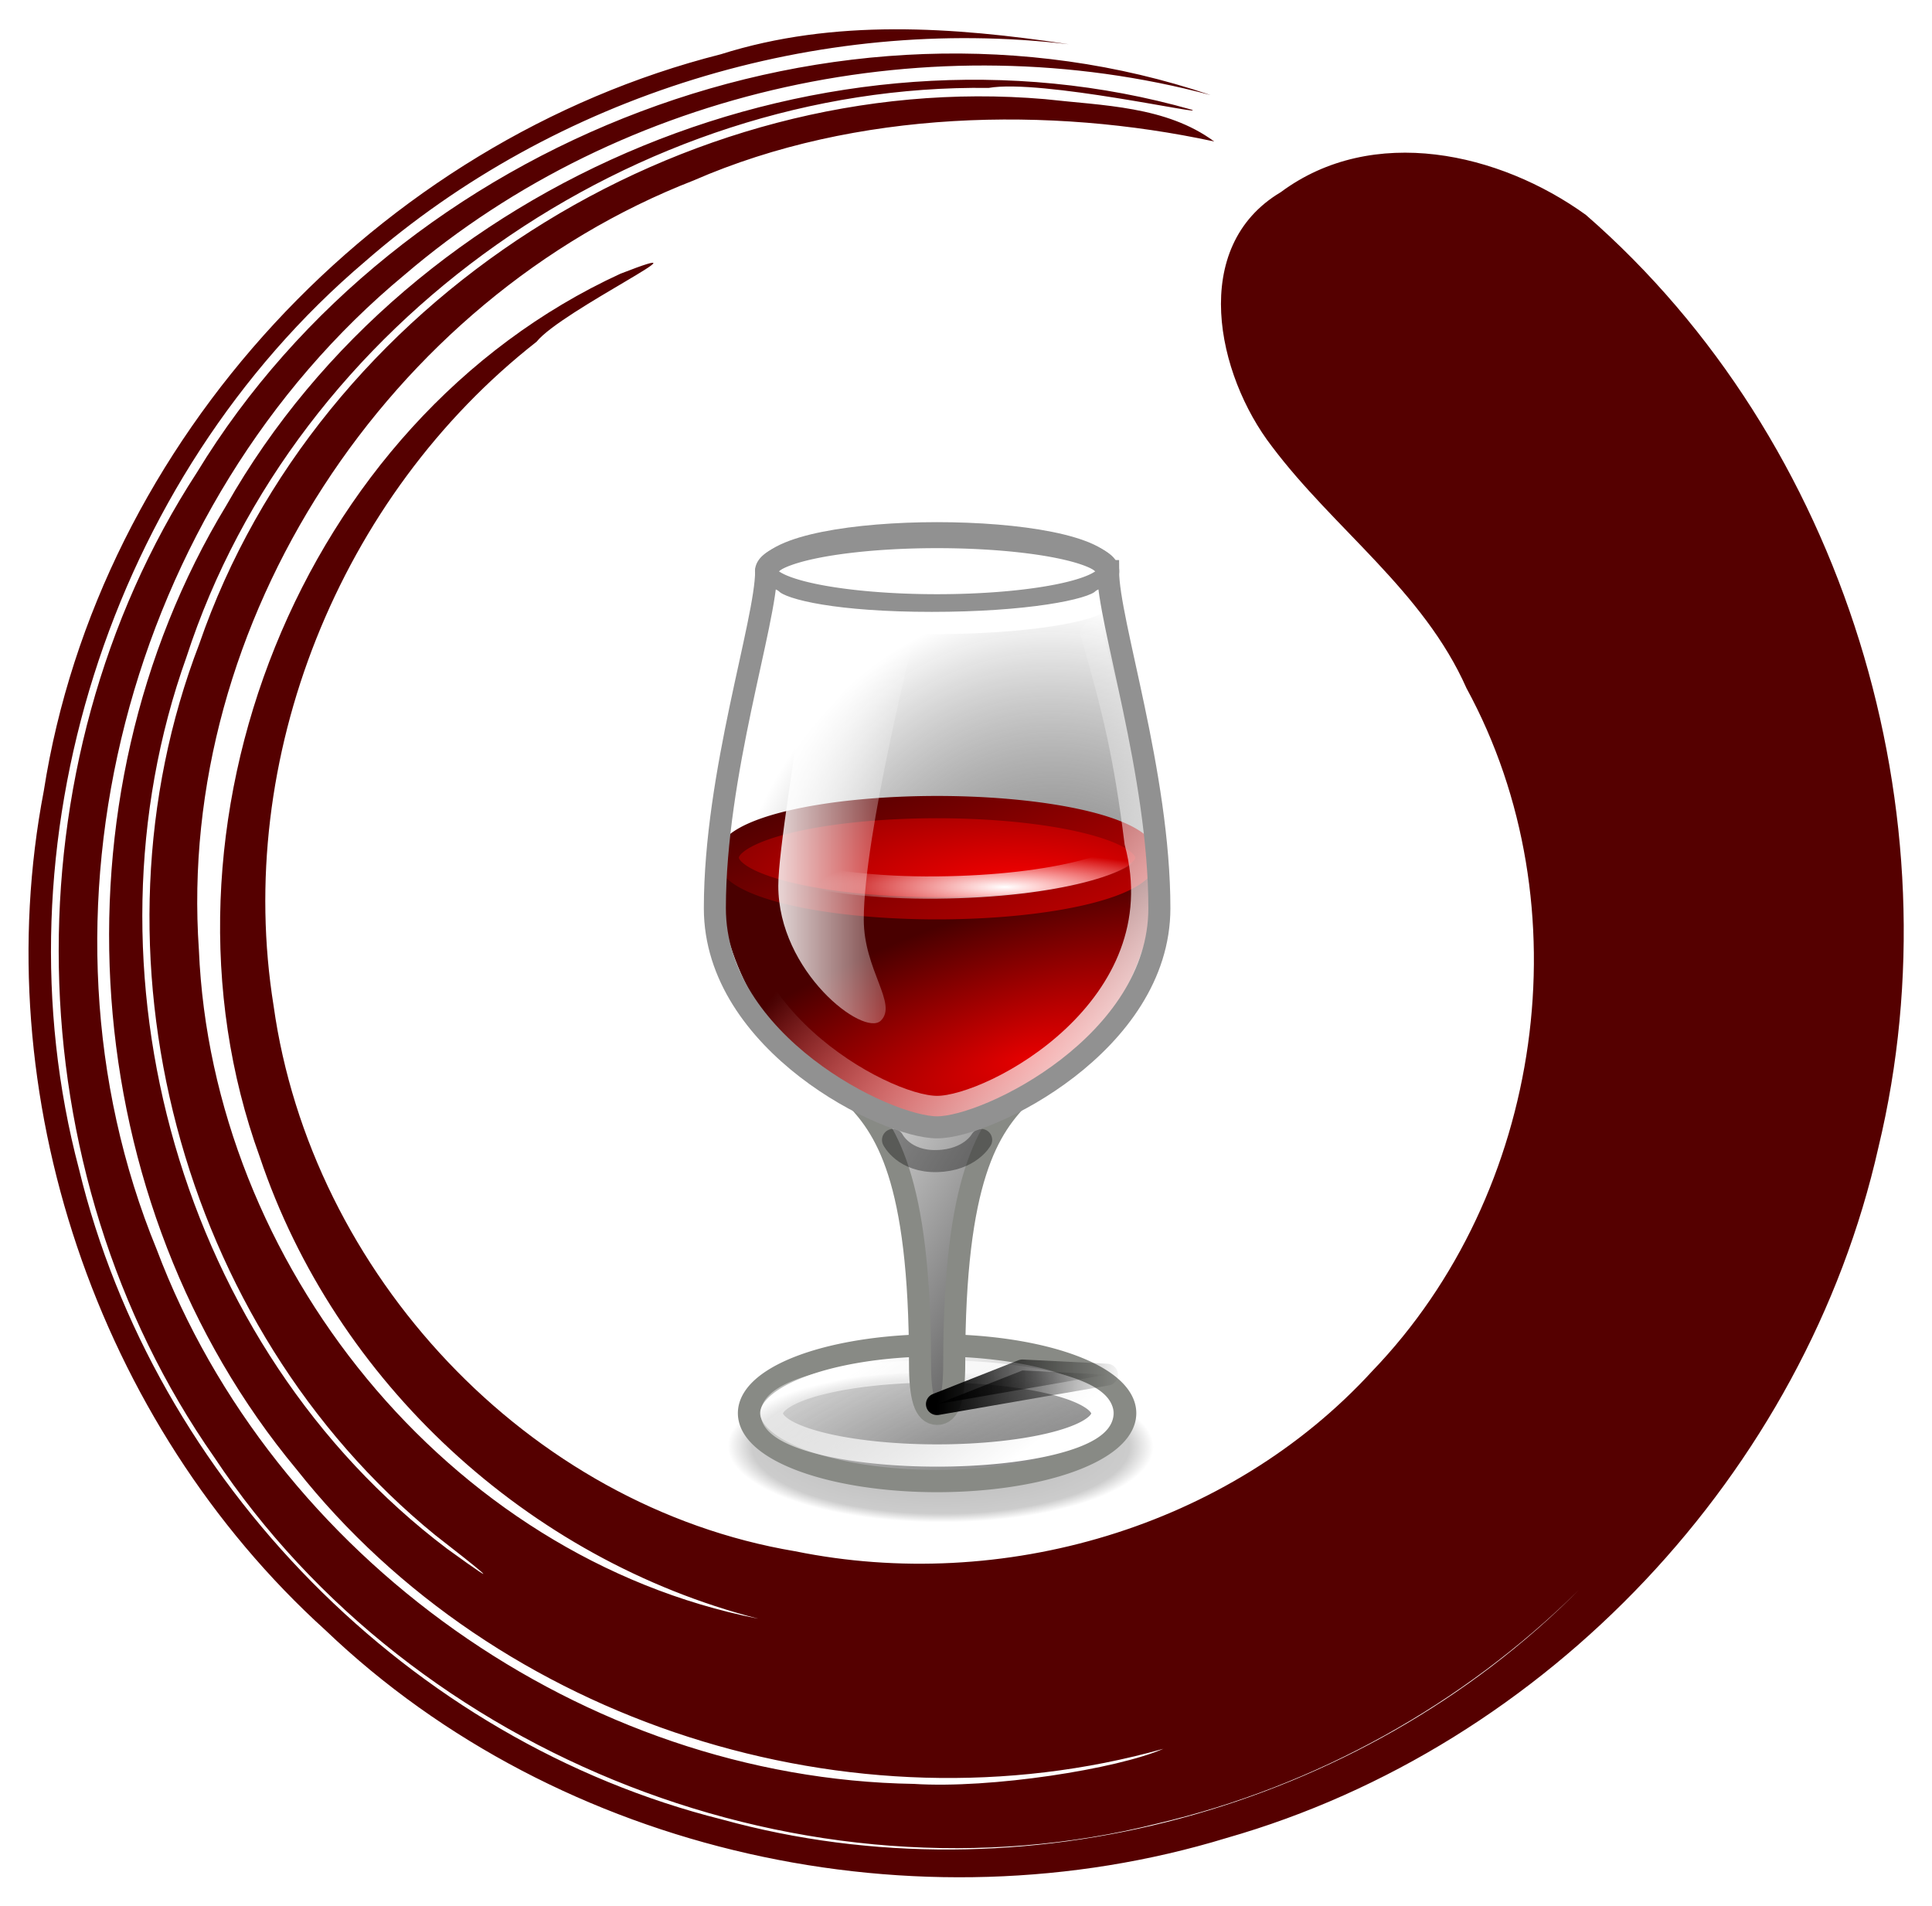 <?xml version="1.0" encoding="UTF-8" standalone="no"?>
<!-- Created with Inkscape (http://www.inkscape.org/) -->

<svg
   height="135.81"
   width="137.71"
   version="1.1"
   id="svg8"
   sodipodi:docname="WineZGUI.svg"
   inkscape:version="1.1.2 (0a00cf5339, 2022-02-04)"
   xmlns:inkscape="http://www.inkscape.org/namespaces/inkscape"
   xmlns:sodipodi="http://sodipodi.sourceforge.net/DTD/sodipodi-0.dtd"
   xmlns:xlink="http://www.w3.org/1999/xlink"
   xmlns="http://www.w3.org/2000/svg"
   xmlns:svg="http://www.w3.org/2000/svg"
   xmlns:rdf="http://www.w3.org/1999/02/22-rdf-syntax-ns#"
   xmlns:cc="http://creativecommons.org/ns#"
   xmlns:dc="http://purl.org/dc/elements/1.1/">
  <defs
     id="defs12">
    <radialGradient
       inkscape:collect="always"
       xlink:href="#radialGradient3961"
       id="radialGradient3922"
       gradientUnits="userSpaceOnUse"
       gradientTransform="matrix(0.631,0,0,0.156,7.399,23.92)"
       cx="37.375"
       cy="33.188"
       r="14.625" />
    <radialGradient
       id="radialGradient3961"
       gradientUnits="userSpaceOnUse"
       cy="33.188"
       cx="37.375"
       gradientTransform="matrix(0.631,0,0,0.156,7.399,23.92)"
       r="14.625">
      <stop
         id="stop4335"
         stop-color="#000"
         offset="0" />
      <stop
         id="stop4337"
         stop-color="#000"
         stop-opacity="0"
         offset="1" />
    </radialGradient>
    <radialGradient
       id="radialGradient3958"
       xlink:href="#linearGradient3933"
       gradientUnits="userSpaceOnUse"
       cy="55.076"
       cx="31.071"
       gradientTransform="matrix(1.13,0.003,-0.001,0.402,-2.892,29.674)"
       r="8.553" />
    <linearGradient
       id="linearGradient3933">
      <stop
         id="stop3935"
         stop-color="#000"
         stop-opacity="0.302"
         offset="0" />
      <stop
         id="stop3941"
         stop-color="#000"
         stop-opacity="0.2"
         offset="0.885" />
      <stop
         id="stop3937"
         stop-color="#000"
         stop-opacity="0"
         offset="1" />
    </linearGradient>
    <radialGradient
       inkscape:collect="always"
       xlink:href="#radialGradient3955"
       id="radialGradient3924"
       gradientUnits="userSpaceOnUse"
       gradientTransform="matrix(2.387,-0.118,0.149,2.937,-31.573,-30.35)"
       cx="27.5"
       cy="22.614"
       r="6.5" />
    <radialGradient
       id="radialGradient3955"
       gradientUnits="userSpaceOnUse"
       cy="22.614"
       cx="27.5"
       gradientTransform="matrix(2.387,-0.118,0.149,2.937,-31.573,-30.35)"
       r="6.5">
      <stop
         id="stop3348"
         stop-color="#737373"
         offset="0" />
      <stop
         id="stop3350"
         stop-color="#000"
         stop-opacity="0"
         offset="1" />
    </radialGradient>
    <linearGradient
       inkscape:collect="always"
       xlink:href="#linearGradient3951"
       id="linearGradient3926"
       gradientUnits="userSpaceOnUse"
       gradientTransform="matrix(1.923,0,0,1.41,-12.224,34.922)"
       x1="29.455"
       y1="19.122"
       x2="21.44"
       y2="9.277" />
    <linearGradient
       id="linearGradient3951"
       y2="9.277"
       gradientUnits="userSpaceOnUse"
       x2="21.44"
       gradientTransform="matrix(1.923,0,0,1.41,-12.224,34.922)"
       y1="19.122"
       x1="29.455">
      <stop
         id="stop3230"
         stop-color="#373737"
         offset="0" />
      <stop
         id="stop3232"
         stop-color="#373737"
         stop-opacity="0"
         offset="1" />
    </linearGradient>
    <linearGradient
       id="linearGradient3948"
       y2="5.035"
       xlink:href="#linearGradient3198"
       gradientUnits="userSpaceOnUse"
       x2="17.799"
       gradientTransform="matrix(1.923,0,0,1.41,-12.224,34.901)"
       y1="12.038"
       x1="25.269" />
    <linearGradient
       id="linearGradient3198">
      <stop
         id="stop3200"
         stop-color="#FFF"
         offset="0" />
      <stop
         id="stop3202"
         stop-color="#FFF"
         stop-opacity="0"
         offset="1" />
    </linearGradient>
    <linearGradient
       inkscape:collect="always"
       xlink:href="#linearGradient3945"
       id="linearGradient3928"
       gradientUnits="userSpaceOnUse"
       gradientTransform="matrix(1.551,0,0,1.529,-5.232,-3.863)"
       x1="29"
       y1="33"
       x2="19"
       y2="27" />
    <linearGradient
       id="linearGradient3945"
       y2="27"
       gradientUnits="userSpaceOnUse"
       x2="19"
       gradientTransform="matrix(1.551,0,0,1.529,-5.232,-3.863)"
       y1="33"
       x1="29">
      <stop
         id="stop3222"
         stop-color="#373737"
         offset="0" />
      <stop
         id="stop3224"
         stop-color="#FFF"
         offset="1" />
    </linearGradient>
    <radialGradient
       inkscape:collect="always"
       xlink:href="#radialGradient3942"
       id="radialGradient3930"
       gradientUnits="userSpaceOnUse"
       gradientTransform="matrix(1.472,-0.484,0.178,0.528,-7.854,33.129)"
       cx="26.625"
       cy="26.577"
       r="12.5" />
    <radialGradient
       id="radialGradient3942"
       gradientUnits="userSpaceOnUse"
       cy="26.577"
       cx="26.625"
       gradientTransform="matrix(1.472,-0.484,0.178,0.528,-7.854,33.129)"
       r="12.5">
      <stop
         id="stop3191"
         stop-color="#e40000"
         offset="0" />
      <stop
         id="stop3193"
         stop-color="#490000"
         offset="1" />
    </radialGradient>
    <radialGradient
       inkscape:collect="always"
       xlink:href="#radialGradient3937"
       id="radialGradient3932"
       gradientUnits="userSpaceOnUse"
       gradientTransform="matrix(1.923,0,0,0.698,-12.224,17.519)"
       cx="25.017"
       cy="13.192"
       r="9.751" />
    <radialGradient
       id="radialGradient3937"
       gradientUnits="userSpaceOnUse"
       cy="13.192"
       cx="25.017"
       gradientTransform="matrix(1.923,0,0,0.698,-12.224,17.519)"
       r="9.751">
      <stop
         id="stop3173"
         stop-color="#fd0000"
         offset="0" />
      <stop
         id="stop3175"
         stop-color="#6a0000"
         offset="1" />
    </radialGradient>
    <linearGradient
       inkscape:collect="always"
       xlink:href="#linearGradient3939"
       id="linearGradient3935"
       gradientUnits="userSpaceOnUse"
       gradientTransform="matrix(1.923,0,0,1.41,-12.224,9.688)"
       x1="27.217"
       y1="15.984"
       x2="22.036"
       y2="7.135" />
    <linearGradient
       id="linearGradient3939"
       y2="7.135"
       gradientUnits="userSpaceOnUse"
       x2="22.036"
       gradientTransform="matrix(1.923,0,0,1.41,-12.224,9.688)"
       y1="15.984"
       x1="27.217">
      <stop
         id="stop4404"
         stop-color="#e80000"
         offset="0" />
      <stop
         id="stop4406"
         stop-color="#490000"
         offset="1" />
    </linearGradient>
    <linearGradient
       id="linearGradient3934"
       y2="19"
       xlink:href="#linearGradient3198"
       gradientUnits="userSpaceOnUse"
       x2="22"
       gradientTransform="matrix(1.544,0,0,1.543,-5.003,-3.785)"
       y1="25.27"
       x1="30.376" />
    <linearGradient
       id="linearGradient3930"
       y2="18.312"
       xlink:href="#linearGradient3198"
       gradientUnits="userSpaceOnUse"
       x2="23"
       gradientTransform="matrix(1.551,0,0,1.529,-3.905,-4.882)"
       y1="18.312"
       x1="17.605" />
    <radialGradient
       inkscape:collect="always"
       xlink:href="#radialGradient3926"
       id="radialGradient3938"
       gradientUnits="userSpaceOnUse"
       gradientTransform="matrix(1.551,0,0,0.281,7.16,22.54)"
       cx="18"
       cy="14.19"
       r="5.505" />
    <radialGradient
       id="radialGradient3926"
       gradientUnits="userSpaceOnUse"
       cy="14.19"
       cx="18"
       gradientTransform="matrix(1.551,0,0,0.281,7.16,22.54)"
       r="5.505">
      <stop
         id="stop3454"
         stop-color="#FFF"
         offset="0" />
      <stop
         id="stop3456"
         stop-color="#FFF"
         stop-opacity="0"
         offset="1" />
    </radialGradient>
    <linearGradient
       inkscape:collect="always"
       xlink:href="#linearGradient3052"
       id="linearGradient3940"
       gradientUnits="userSpaceOnUse"
       gradientTransform="translate(-8,15.968)"
       x1="16"
       y1="27.5"
       x2="20.5"
       y2="25.5" />
    <linearGradient
       id="linearGradient3052"
       y2="25.5"
       gradientUnits="userSpaceOnUse"
       x2="20.5"
       gradientTransform="translate(-8,15.968)"
       y1="27.5"
       x1="16">
      <stop
         id="stop3375"
         stop-color="#000"
         offset="0" />
      <stop
         id="stop3377"
         stop-color="#373737"
         stop-opacity="0"
         offset="1" />
    </linearGradient>
    <linearGradient
       inkscape:collect="always"
       xlink:href="#linearGradient3054"
       id="linearGradient3942"
       gradientUnits="userSpaceOnUse"
       gradientTransform="translate(-8,15.968)"
       x1="16"
       y1="27"
       x2="21.5"
       y2="27" />
    <linearGradient
       id="linearGradient3054"
       y2="27"
       gradientUnits="userSpaceOnUse"
       x2="21.5"
       gradientTransform="translate(-8,15.968)"
       y1="27"
       x1="16">
      <stop
         id="stop3444"
         stop-color="#000"
         offset="0" />
      <stop
         id="stop3446"
         stop-color="#000"
         stop-opacity="0"
         offset="1" />
    </linearGradient>
    <filter
       id="filter3391"
       height="2.321"
       width="1.266"
       color-interpolation-filters="sRGB"
       y="-0.661"
       x="-0.133">
      <feGaussianBlur
         id="feGaussianBlur3393"
         stdDeviation="0.14" />
    </filter>
  </defs>
  <sodipodi:namedview
     id="namedview10"
     pagecolor="#ffffff"
     bordercolor="#666666"
     borderopacity="1.0"
     inkscape:pageshadow="2"
     inkscape:pageopacity="0.0"
     inkscape:pagecheckerboard="0"
     showgrid="false"
     inkscape:zoom="2"
     inkscape:cx="123.75"
     inkscape:cy="62"
     inkscape:window-width="1366"
     inkscape:window-height="699"
     inkscape:window-x="0"
     inkscape:window-y="32"
     inkscape:window-maximized="1"
     inkscape:current-layer="svg8" />
  <g
     id="g15323">
    <g
       transform="rotate(180,165.562,243.172)"
       id="g6"
       style="fill:#550000">
      <path
         fill="#000"
         d="m 277.12,370.99 c 22.13,4.384 38.895,25.354 39.827,47.658 1.625,23.392 -13.524,46.389 -35.27,54.839 -11.579,5.048 -25.404,5.295 -37.1,2.774 3.429,2.528 7.91,2.548 12.081,3.019 25.736,2.209 51.826,-14.321 60.261,-38.829 8.44,-21.94 1.438,-48.619 -16.801,-63.497 -2.94,-2.281 -5.583,-4.405 -0.859,-0.984 18.992,14.347 26.553,41.243 18.576,63.541 -7.78,23.964 -32.099,40.884 -57.184,40.568 -3.724,0.647 -15.663,-2.032 -14.466,-1.552 25.836,7.353 55.548,-4.837 68.806,-28.203 12.766,-21.033 10.755,-49.752 -5.002,-68.696 -14.303,-18.08 -39.624,-26.144 -61.789,-19.918 3.288,-1.434 12.278,-2.857 17.793,-2.501 23.501,0.375 45.684,16.126 53.967,38.105 9.778,23.81 2.086,53.065 -17.66,69.434 -15.581,13.332 -37.708,18.097 -57.472,12.82 26.471,8.975 57.802,-3.144 72.253,-26.885 13.602,-20.905 13.07,-49.765 -1.228,-70.193 -14.228,-21.439 -42.252,-32.382 -67.239,-26.102 -11.275,2.653 -21.786,8.486 -30.018,16.633 15.604,-15.692 39.694,-22.242 61.056,-16.349 22.233,5.563 40.456,24.104 45.841,46.352 6.124,23.124 -2.163,49.201 -20.379,64.673 -13.595,11.869 -32.254,17.625 -50.175,15.493 8.246,1.239 16.726,1.843 24.808,-0.714 24.43,-6.189 44.355,-27.502 48.256,-52.502 4.148,-21.602 -3.786,-45.051 -20.078,-59.812 -16.716,-15.979 -42.2,-21.529 -64.229,-14.808 -22.841,6.521 -41.245,26.044 -46.462,49.215 -5.722,23.733 2.394,50.392 20.849,66.459 6.153,4.442 15.19,6.493 21.747,1.622 6.548,-3.892 4.571,-13.017 0.638,-18.116 -4.433,-5.902 -10.806,-10.306 -13.876,-17.241 -8.44,-15.491 -5.482,-35.987 6.721,-48.665 10.23,-11.168 26.403,-15.838 41.134,-12.839 19.092,3.203 34.514,19.828 37.174,38.867 2.838,17.645 -4.693,36.335 -18.744,47.334 -1.779,2.22 -13.154,7.641 -5.971,4.844 22.838,-10.507 34.228,-39.446 25.708,-62.925 -5.381,-16.059 -19.115,-28.701 -35.496,-32.915"
         id="path4"
         style="fill:#550000"
         sodipodi:nodetypes="cscccssccscscccccccsscccccscccccccccsccccccccccccccccccccsscsccccccccccscccscssccccsccccccscsccsccccccsccsccccccscsssccccsccssccccccscccccccsscccccssscccsscsscccccscsccscccsccccscssssscscccsccccccccccccsccccccccscccssccccccccccccccccccccccccccccccccccccccccccccccccccccccccccccccccccccccccsccccccccccsccscccccsscssccccsccccssscssscscsscccccccsccscscccsscccscscccccsscssccsccc" />
    </g>
    <g
       id="g3985"
       transform="matrix(1.571,0,0,1.571,16.523,21.543)">
      <path
         id="path4331"
         d="m 40.214,29.106 a 9.229,2.285 0 0 1 -18.458,0 9.229,2.285 0 1 1 18.458,0 z"
         inkscape:connector-curvature="0"
         style="opacity:0.07;fill:url(#radialGradient3922)" />
      <path
         id="path3420"
         d="m 42.261,52 a 10.426,3.44 0 0 1 -20.852,0 10.426,3.44 0 1 1 20.852,0 z"
         inkscape:connector-curvature="0"
         style="fill:url(#radialGradient3958)" />
      <path
         id="path3159"
         d="m 39.757,12.195 c -0.776,-1.529 -14.738,-1.529 -15.513,0 0,2.294 -2.327,9.176 -2.327,15.293 0,6.117 7.757,9.941 10.084,9.941 2.327,0 10.084,-3.823 10.084,-9.941 0,-6.117 -2.327,-12.999 -2.327,-15.293 z"
         inkscape:connector-curvature="0"
         style="fill:url(#radialGradient3924);fill-rule:evenodd" />
      <path
         id="path2385"
         style="fill:none;stroke:#919191;stroke-width:1.011;stroke-linecap:round;stroke-linejoin:round;stroke-miterlimit:0;stroke-dasharray:none"
         d="m 39.757,12.216 a 7.757,1.55 0 0 1 -15.513,0 7.757,1.55 0 1 1 15.513,0 z"
         stroke-miterlimit="0"
         inkscape:connector-curvature="0" />
      <path
         id="path3157"
         style="fill:url(#linearGradient3926);stroke:#888a85;stroke-width:1.011;stroke-linecap:round;stroke-linejoin:round;stroke-miterlimit:0;stroke-dasharray:none"
         d="m 40.532,50.429 a 8.533,3.079 0 0 1 -17.065,0 8.533,3.079 0 1 1 17.065,0 z"
         stroke-miterlimit="0"
         inkscape:connector-curvature="0" />
      <path
         id="path3236"
         style="fill:none;stroke:url(#linearGradient3948);stroke-width:1.011;stroke-linecap:round;stroke-linejoin:round;stroke-miterlimit:0;stroke-dasharray:none"
         d="m 39.5,50.408 a 7.5,1.908 0 0 1 -15,0 7.5,1.908 0 1 1 15,0 z"
         stroke-miterlimit="0"
         inkscape:connector-curvature="0" />
      <path
         id="path3163"
         d="m 28.122,35.9 c 1.551,1.529 3.103,3.823 3.103,12.235 0,1.529 0.21,2.294 0.776,2.294 0.566,0 0.776,-0.765 0.776,-2.294 0,-8.411 1.551,-10.705 3.103,-12.235"
         inkscape:connector-curvature="0"
         style="fill:url(#linearGradient3928);fill-rule:evenodd;stroke:#888a85;stroke-width:1px;stroke-linecap:round;stroke-linejoin:miter" />
      <path
         id="path3179"
         d="m 22,25 c 0,9 7.673,12.429 10,12.429 C 34.327,37.429 42,34 42,25"
         inkscape:connector-curvature="0"
         style="fill:url(#radialGradient3930);fill-rule:evenodd" />
      <path
         id="path5788"
         style="fill:url(#radialGradient3932);stroke:url(#linearGradient3935);stroke-width:1.011;stroke-linecap:round;stroke-linejoin:round;stroke-miterlimit:0;stroke-dasharray:none"
         d="m 41.5,25.195 a 9.5,2.294 0 0 1 -19,0 9.5,2.294 0 1 1 19,0 z"
         stroke-miterlimit="0"
         inkscape:connector-curvature="0" />
      <path
         id="path3196"
         d="m 23,25.5 c -1.5,6.5 6.5,11 9,11 2.5,0 11,-4.5 9,-12 -0.5,-4 -1,-6 -2,-9.5"
         inkscape:connector-curvature="0"
         style="fill:none;stroke:url(#linearGradient3934);stroke-width:1px;stroke-linecap:round;stroke-linejoin:miter" />
      <path
         id="path3266"
         d="M 26.346,15 H 31 c 0,0 -2.327,9.176 -2.327,12.999 0,2.294 1.551,3.823 0.776,4.588 -0.776,0.765 -4.654,-2.218 -4.654,-6.117 0,-1.529 0.776,-6.117 1.551,-11.47 z"
         inkscape:connector-curvature="0"
         style="fill:url(#linearGradient3930);fill-rule:evenodd" />
      <path
         id="path3358"
         d="M 39.5,13.5 C 39,14 36.038,14.55 31.757,14.55 27.475,14.55 25,14 24.5,13.5"
         stroke-miterlimit="0"
         inkscape:connector-curvature="0"
         style="fill:none;stroke:#ffffff;stroke-width:1.011;stroke-linecap:round;stroke-linejoin:round;stroke-miterlimit:0" />
      <path
         id="path3450"
         d="m 41,24.5 c 0,0.856 -3.5,2 -9.019,2.05 -5.519,0.05 -8.981,-1.194 -8.981,-2.05"
         stroke-miterlimit="0"
         inkscape:connector-curvature="0"
         style="fill:none;stroke:url(#radialGradient3938);stroke-width:1.011;stroke-linecap:round;stroke-linejoin:round;stroke-miterlimit:0" />
      <path
         id="path3395"
         d="m 30,38 c 0,0 0.5,1 2,0.959 1.5,-0.041 2,-0.959 2,-0.959"
         inkscape:connector-curvature="0"
         style="opacity:0.35;fill:none;stroke:#000000;stroke-width:1px;stroke-linecap:round;stroke-linejoin:round" />
      <path
         id="path3363"
         d="m 8,43.468 2.5,-1 2.469,0.125 -4.969,0.875 z"
         transform="matrix(1.551,0,0,1.529,19.589,-16.477)"
         inkscape:connector-curvature="0"
         style="fill:url(#linearGradient3940);fill-rule:evenodd;stroke:url(#linearGradient3942);stroke-width:0.649px;stroke-linecap:round;stroke-linejoin:round;filter:url(#filter3391)" />
      <path
         id="path3354"
         d="m 39.757,12.195 c -0.776,-2.294 -14.738,-2.294 -15.513,0 0,2.294 -2.327,9.176 -2.327,15.293 0,6.117 7.757,9.941 10.084,9.941 2.327,0 10.084,-3.823 10.084,-9.941 0,-6.117 -2.327,-12.999 -2.327,-15.293 z"
         inkscape:connector-curvature="0"
         style="fill:none;stroke:#919191;stroke-width:1px;stroke-linecap:round;stroke-linejoin:miter" />
    </g>
  </g>
</svg>
